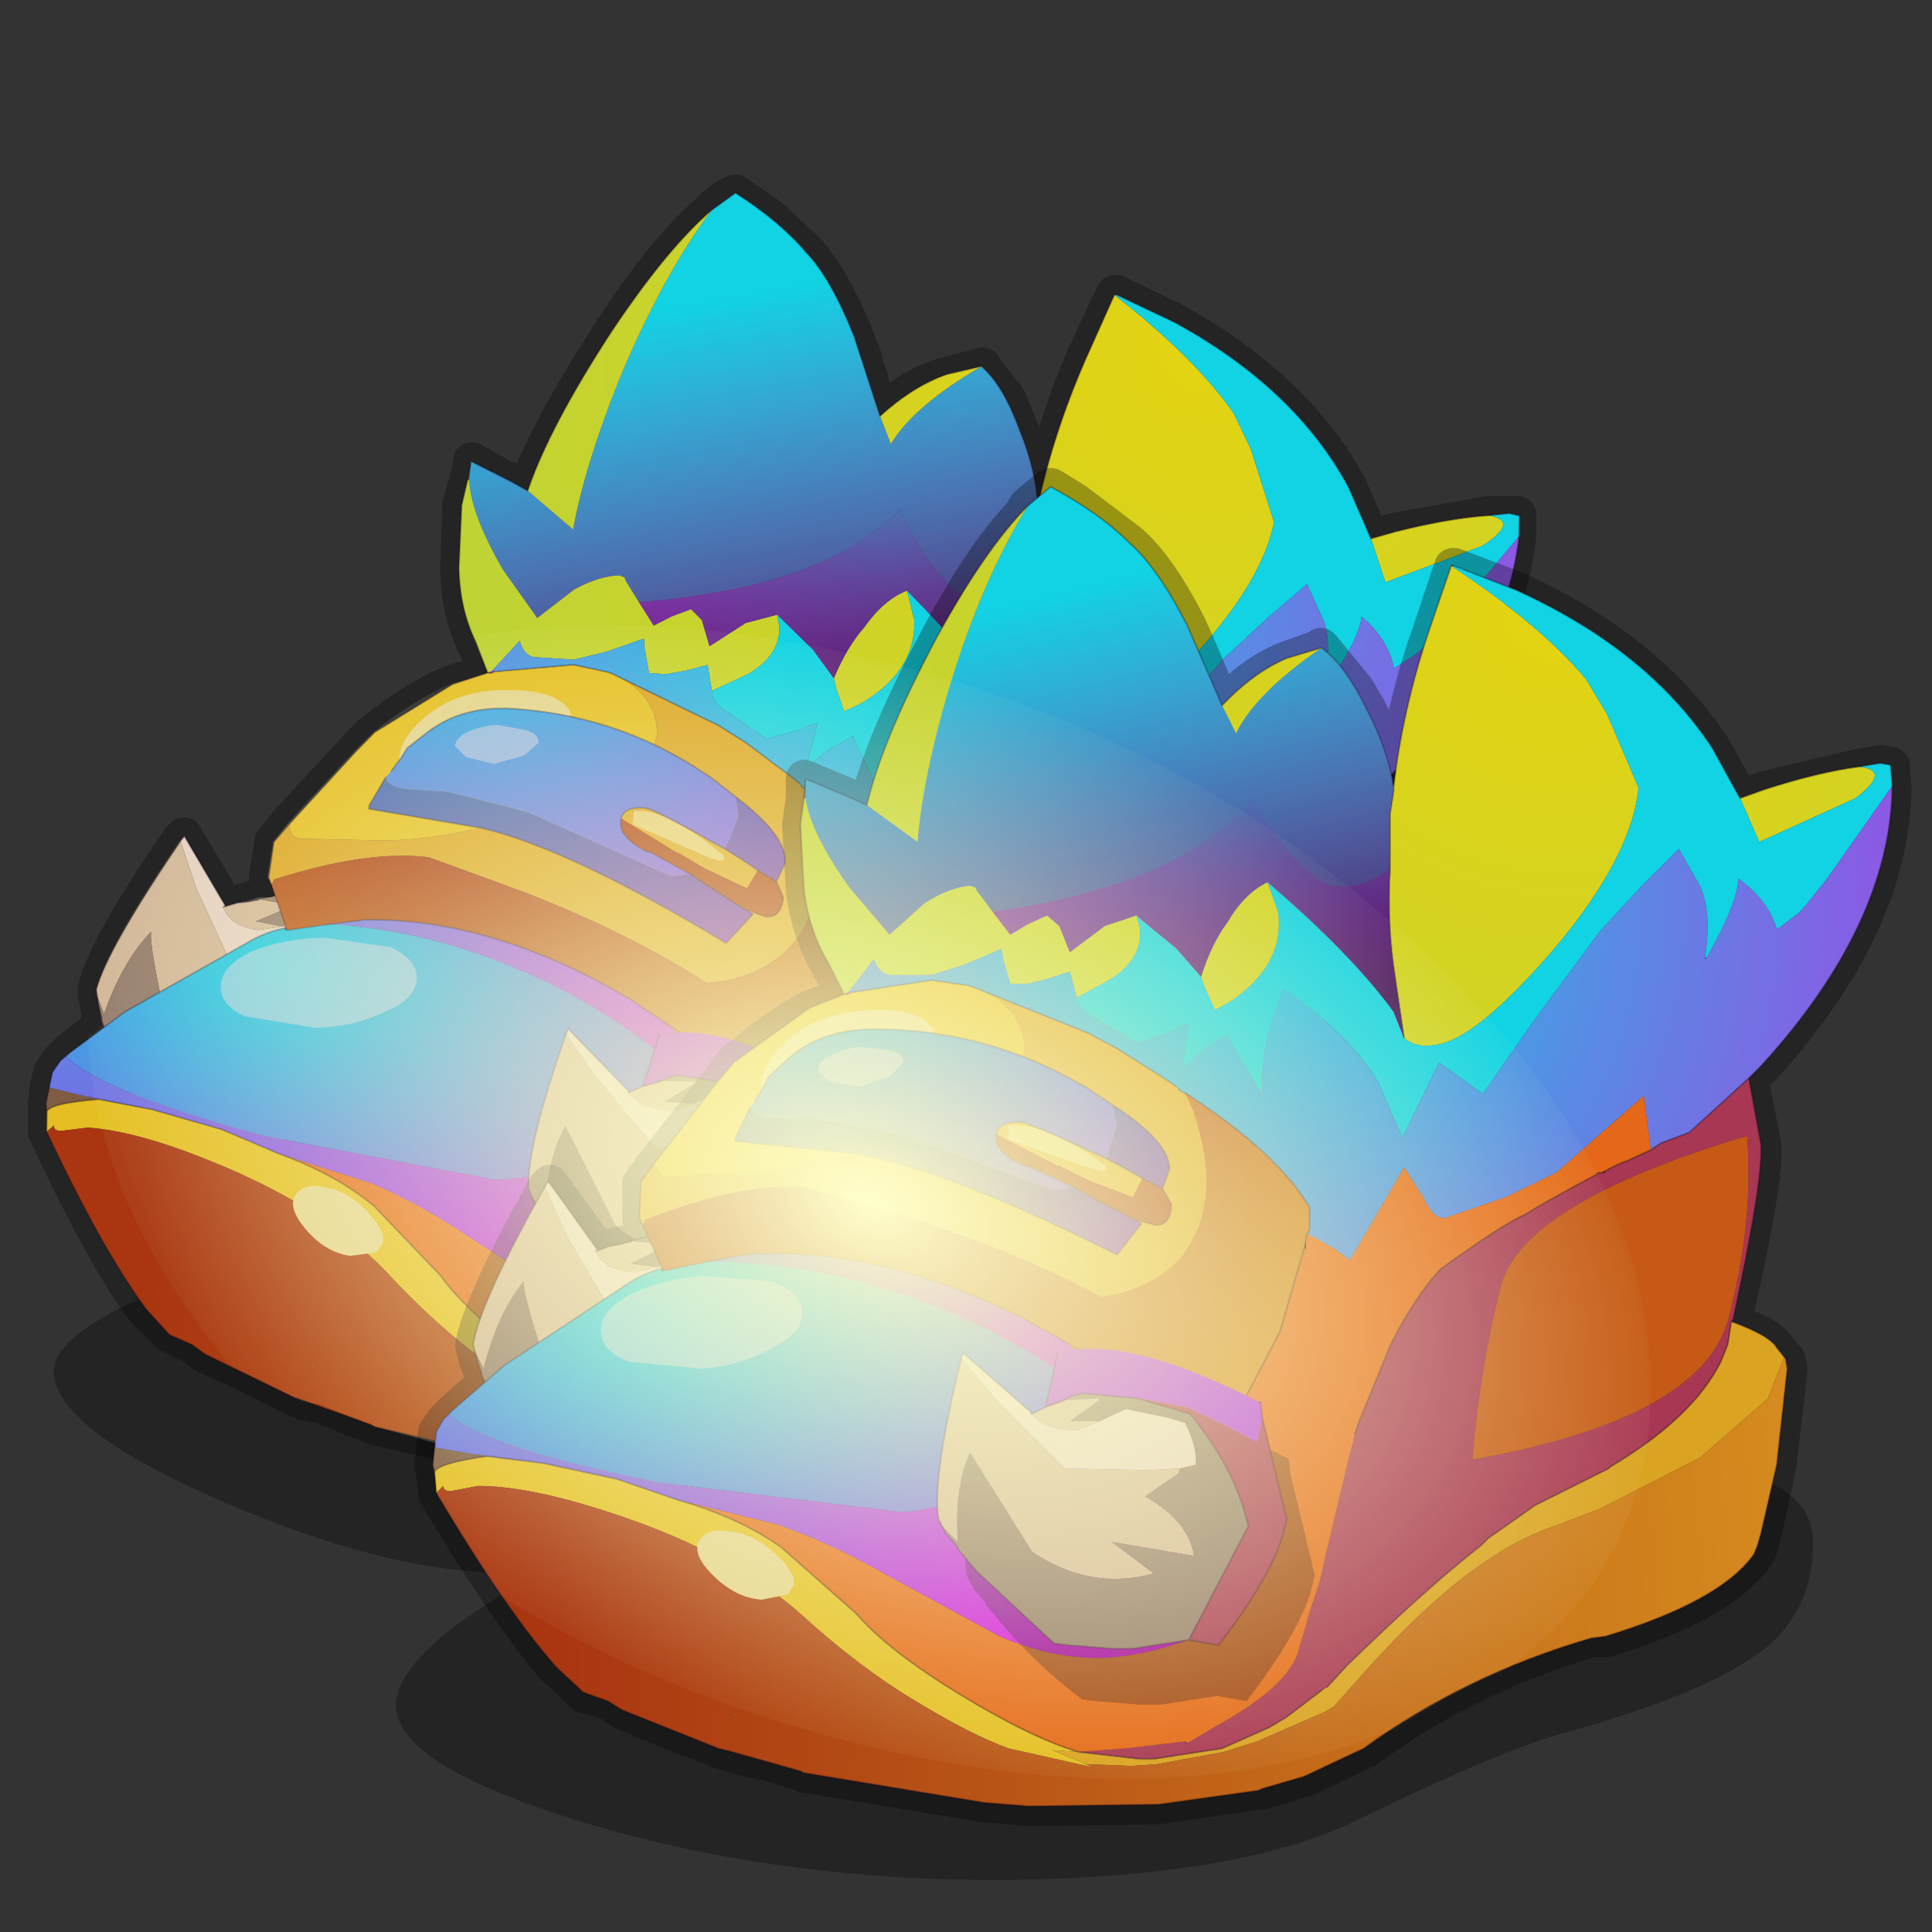 <?xml version="1.0" encoding="UTF-8" standalone="no"?>
<svg xmlns:xlink="http://www.w3.org/1999/xlink" height="520.0px" width="520.0px" xmlns="http://www.w3.org/2000/svg">
  <rect width="100%" height="100%" fill="#333333" stroke="none"/>
  <g transform="matrix(10.0, 0.0, 0.0, 10.0, 0.0, 0.0)">
    <use height="52.05" transform="matrix(1.0, 0.0, 0.0, 1.0, 0.0, 0.0)" width="52.0" xlink:href="#sprite0"/>
  </g>
  <defs>
    <g id="sprite0" transform="matrix(1.0, 0.0, 0.0, 1.0, 0.0, 0.0)">
      <use height="52.0" transform="matrix(1.0, 0.0, 0.0, 1.0, 0.0, 0.0)" width="52.0" xlink:href="#sprite1"/>
      <use height="45.9" transform="matrix(1.0, 0.0, 0.0, 1.0, 0.75, 4.7)" width="48.05" xlink:href="#shape1"/>
      <use height="37.75" transform="matrix(0.909, 0.059, -0.09, 0.915, 3.75, 4.15)" width="41.7" xlink:href="#sprite2"/>
      <use height="36.6" transform="matrix(1.0, 0.0, 0.0, 1.0, 11.15, 12.6)" width="40.3" xlink:href="#shape3"/>
      <use height="37.75" transform="matrix(0.942, 0.0, 0.0, 0.942, 11.65, 13.1)" width="41.7" xlink:href="#sprite2"/>
      <clipPath id="clipPath0" transform="matrix(1.0, 0.0, 0.0, 1.0, 0.0, 0.0)">
        <use height="43.5" transform="matrix(1.0, 0.0, 0.0, 1.0, 1.25, 5.2)" width="49.7" xlink:href="#shape4"/>
      </clipPath>
      <g clip-path="url(#clipPath0)">
        <use height="37.7" transform="matrix(1.116, 0.266, 0.0, 0.777, 2.35, 12.7)" width="37.7" xlink:href="#sprite3"/>
      </g>
    </g>
    <g id="sprite1" transform="matrix(1.0, 0.0, 0.0, 1.0, 0.0, 0.0)">
      <use height="52.0" transform="matrix(1.0, 0.0, 0.0, 1.0, 0.0, 0.0)" width="52.0" xlink:href="#shape0"/>
    </g>
    <g id="shape0" transform="matrix(1.0, 0.0, 0.0, 1.0, 0.0, 0.0)">
      <path d="M0.0 0.0 L52.0 0.0 52.0 52.0 0.0 52.0 0.0 0.0" fill="#ffba2e" fill-opacity="0.0" fill-rule="evenodd" stroke="none"/>
    </g>
    <g id="shape1" transform="matrix(1.0, 0.0, 0.0, 1.0, -0.75, -4.7)">
      <path d="M13.75 12.95 L13.5 12.85 12.7 12.4 12.6 12.9 12.4 13.6 12.35 15.25 Q12.35 16.35 12.75 17.25 L13.15 18.1 12.15 18.4 Q11.2 18.8 10.05 19.7 L9.55 20.2 7.75 22.15 7.35 22.65 7.2 23.6 7.3 23.8 7.4 24.1 7.3 24.15 7.0 24.15 6.95 24.15 6.65 24.25 6.4 24.3 6.0 24.4 6.05 24.35 4.95 22.5 4.85 22.6 Q2.85 25.5 2.6 26.6 L2.6 26.8 2.65 27.0 2.7 27.4 2.7 27.45 2.75 27.6 1.85 28.3 1.75 28.4 1.6 28.55 1.4 28.85 1.3 29.25 1.25 29.75 1.25 29.9 1.25 30.45 Q2.7 33.6 3.85 35.2 L3.95 35.3 4.55 35.9 5.15 36.2 5.5 36.45 6.6 36.95 7.7 37.5 7.9 37.6 8.25 37.75 8.6 37.8 9.35 38.1 10.0 38.35 10.1 38.4 14.65 39.45 15.8 39.65 15.9 39.65 16.0 39.65 19.2 39.8 21.85 39.65 21.95 39.6 23.1 39.3 24.7 38.7 Q27.5 36.95 30.9 36.2 L31.25 36.15 Q34.35 35.45 35.3 34.25 L35.4 34.05 35.55 33.75 36.15 32.0 36.7 29.45 36.65 29.2 36.6 29.15 36.45 28.9 Q36.3 28.6 35.35 28.15 L36.55 23.8 36.55 23.6 36.4 21.8 36.6 21.65 36.75 21.55 Q40.45 18.05 40.85 14.4 L40.85 13.85 40.65 13.85 40.05 13.85 37.55 14.3 36.9 14.5 36.3 13.1 Q34.85 10.45 31.6 8.65 L30.05 7.9 30.0 7.9 29.2 9.6 Q28.4 11.5 27.95 13.45 L27.5 11.65 27.1 10.7 26.45 9.9 26.45 9.85 25.5 10.1 Q24.55 10.35 23.7 11.15 L23.45 10.4 23.4 10.15 23.3 9.9 23.25 9.65 23.0 9.0 Q22.35 7.45 21.7 6.75 L20.9 6.0 20.6 5.75 19.8 5.2 Q19.4 5.35 19.15 5.65 17.95 6.65 16.45 8.95 14.8 11.5 14.15 13.2 L13.85 13.0 13.75 12.95 Z" fill="none" stroke="#000000" stroke-linecap="round" stroke-linejoin="round" stroke-opacity="0.302" stroke-width="1.0"/>
      <path d="M47.5 39.85 Q48.8 40.4 48.8 41.5 48.8 43.2 47.65 44.25 46.2 45.5 42.25 46.6 40.5 47.05 36.5 49.0 33.45 50.5 27.2 50.6 20.9 50.65 15.55 49.0 10.2 47.35 10.7 45.6 11.05 44.35 13.8 42.75 L14.0 42.5 14.5 42.25 Q11.45 42.65 6.55 40.65 1.6 38.6 1.45 37.0 1.3 35.4 8.0 33.5 14.7 31.55 18.4 33.35 20.1 33.75 21.8 34.65 23.85 35.8 23.8 36.8 L23.75 38.15 Q23.9 38.6 25.15 38.8 26.75 39.0 40.7 39.0 45.6 39.0 47.5 39.85" fill="#000000" fill-opacity="0.302" fill-rule="evenodd" stroke="none"/>
    </g>
    <g id="sprite2" transform="matrix(1.0, 0.0, 0.0, 1.0, 0.0, 0.0)">
      <use height="37.75" transform="matrix(1.0, 0.0, 0.0, 1.0, 0.0, 0.0)" width="41.7" xlink:href="#shape2"/>
    </g>
    <g id="shape2" transform="matrix(1.0, 0.0, 0.0, 1.0, 0.0, 0.0)">
      <path d="M5.7 21.55 L5.65 21.6 5.6 21.6 5.7 21.55" fill="#ab5615" fill-rule="evenodd" stroke="none"/>
      <path d="M4.65 21.85 Q4.9 22.4 5.75 22.45 L6.45 22.3 7.25 22.05 8.35 22.45 8.8 22.65 8.7 23.85 8.7 23.9 8.2 23.95 7.35 23.85 5.05 23.5 3.8 21.35 3.2 20.0 3.3 19.85 4.7 21.8 4.65 21.85" fill="#e3cfc3" fill-rule="evenodd" stroke="none"/>
      <path d="M5.6 21.6 L5.65 21.6 5.7 21.55 6.6 21.65 6.65 21.7 5.65 22.2 6.45 22.3 5.75 22.45 Q4.9 22.4 4.65 21.85 L5.05 21.7 5.35 21.65 5.6 21.6 M8.2 23.95 L8.1 24.05 7.75 24.25 7.0 24.6 Q8.0 25.45 7.85 26.5 7.75 26.85 5.7 25.8 L6.55 26.85 Q4.65 27.1 3.45 25.8 L3.45 25.75 Q2.55 23.05 2.6 22.7 1.85 23.6 1.45 25.2 L1.2 24.7 1.15 24.5 Q1.35 23.3 3.2 20.0 L3.8 21.35 5.05 23.5 7.35 23.85 8.2 23.95" fill="#d1b598" fill-rule="evenodd" stroke="none"/>
      <path d="M5.7 21.55 L5.6 21.6 5.35 21.65 5.65 21.55 6.05 21.45 6.2 21.4 Q6.65 21.25 7.7 21.75 L9.0 22.4 Q9.75 24.2 9.6 25.85 L6.9 28.85 5.3 28.9 4.75 28.85 3.6 28.55 3.2 28.45 Q2.35 27.4 1.75 26.15 L1.4 25.4 1.4 25.35 1.25 24.9 1.2 24.7 1.45 25.2 Q1.85 23.6 2.6 22.7 2.55 23.05 3.45 25.75 L3.45 25.8 Q4.65 27.1 6.55 26.85 L5.7 25.8 Q7.75 26.85 7.85 26.5 8.0 25.45 7.0 24.6 L7.75 24.25 8.1 24.05 8.2 23.95 8.7 23.9 8.7 23.85 8.8 22.65 8.35 22.45 7.25 22.05 6.45 22.3 5.65 22.2 6.65 21.7 6.6 21.65 5.7 21.55" fill="#92796a" fill-rule="evenodd" stroke="none"/>
      <path d="M5.35 21.65 L5.05 21.7 4.65 21.85 M1.2 24.7 L1.25 24.9 1.4 25.35 1.4 25.4 1.75 26.15 Q2.35 27.4 3.2 28.45 L3.6 28.55 4.75 28.85 5.3 28.9 6.9 28.85 9.6 25.85 Q9.75 24.2 9.0 22.4 L7.7 21.75 Q6.65 21.25 6.2 21.4 L6.05 21.45 5.65 21.55 5.35 21.65 M1.2 24.7 L1.15 24.5 Q1.35 23.3 3.2 20.0 L3.3 19.85 4.7 21.8 4.65 21.85" fill="none" stroke="#110011" stroke-linecap="round" stroke-linejoin="round" stroke-opacity="0.302" stroke-width="0.05"/>
      <path d="M10.65 8.35 L10.65 8.9 10.6 8.9 10.65 8.35 M6.5 22.35 L6.55 22.3 6.55 22.4 6.5 22.35" fill="#57514c" fill-rule="evenodd" stroke="none"/>
      <path d="M29.15 2.25 L29.15 2.3 29.1 2.25 29.15 2.25 M36.35 13.45 L36.4 13.45 36.35 13.5 36.35 13.45" fill="#494140" fill-rule="evenodd" stroke="none"/>
      <path d="M21.45 17.3 L21.55 17.35 21.5 17.35 21.45 17.3 M24.9 21.75 L24.95 21.5 24.95 21.8 24.9 21.75 M6.55 22.3 L6.6 22.4 6.55 22.4 6.55 22.3 M19.45 25.65 L20.65 26.9 21.65 28.4 21.9 28.7 Q20.6 27.2 19.0 26.05 L19.45 25.65 M21.5 35.85 L21.55 35.9 21.5 35.9 21.5 35.85 M11.75 14.5 L11.85 14.45 11.85 14.5 11.75 14.5" fill="#31262c" fill-rule="evenodd" stroke="none"/>
      <path d="M33.4 19.6 L33.5 19.55 33.5 19.6 33.4 19.6" fill="#1d0f1b" fill-rule="evenodd" stroke="none"/>
      <path d="M38.6 24.9 L38.6 24.85 38.65 24.9 38.6 24.9" fill="#9a583c" fill-rule="evenodd" stroke="none"/>
      <path d="M0.05 28.15 L0.0 27.95 0.05 27.45 1.2 27.65 1.3 27.65 1.55 27.7 Q0.15 27.9 0.05 28.15" fill="#7f5c43" fill-rule="evenodd" stroke="none"/>
      <path d="M21.25 17.15 L21.3 17.2 21.35 17.25 21.45 17.3 21.5 17.35 Q21.85 17.95 22.05 19.1 22.3 20.9 21.35 22.05 20.5 22.95 19.1 23.15 16.7 21.85 13.5 20.85 L10.55 20.0 Q8.7 19.9 6.05 20.95 L6.05 21.0 6.0 21.1 5.9 20.9 5.95 19.85 6.35 19.3 Q6.4 19.7 6.75 19.7 L9.1 19.6 Q11.35 19.45 14.15 18.25 17.05 17.0 16.9 15.85 16.7 14.75 15.45 14.3 L18.7 15.6 19.55 16.05 21.05 17.0 21.25 17.15 M37.1 23.85 Q38.2 24.25 38.4 24.6 L38.6 24.85 38.6 24.9 38.15 26.05 36.2 27.75 33.35 29.2 32.05 29.7 Q29.6 30.5 26.55 33.95 L25.75 34.85 25.5 35.0 23.55 35.85 22.6 36.15 20.7 36.5 19.95 36.55 19.9 36.55 18.65 36.5 17.7 36.1 18.45 36.15 20.2 36.35 20.55 36.35 20.6 36.35 22.55 36.05 23.9 35.45 24.4 35.15 25.45 34.35 25.55 34.3 26.1 33.7 Q28.35 31.5 29.95 30.25 L30.15 30.05 31.5 29.1 33.3 28.2 33.6 28.05 33.65 28.0 Q36.0 26.6 36.8 25.0 L37.0 24.5 37.1 23.85 M8.65 35.05 L8.65 35.1 8.6 35.1 8.65 35.05" fill="#daa321" fill-rule="evenodd" stroke="none"/>
      <path d="M7.0 28.95 Q8.75 29.45 9.95 30.3 L12.1 32.2 Q13.0 33.25 15.05 34.5 17.1 35.75 18.45 36.15 L17.7 36.1 18.65 36.5 18.9 36.6 16.45 36.05 Q15.35 35.65 13.8 34.7 12.2 33.75 10.5 32.2 8.75 30.65 5.9 29.6 3.0 28.55 1.3 28.55 L0.5 28.7 Q0.3 28.7 0.3 28.55 L0.1 28.75 0.05 28.15 Q0.15 27.9 1.55 27.7 L3.15 27.9 5.25 28.35 7.0 28.95 M6.35 19.3 L8.1 17.05 8.6 16.45 10.75 14.9 11.75 14.5 11.85 14.5 11.95 14.45 14.25 14.1 15.3 14.25 15.45 14.3 Q16.7 14.75 16.9 15.85 17.05 17.0 14.15 18.25 11.35 19.45 9.1 19.6 L6.75 19.7 Q6.4 19.7 6.35 19.3" fill="#e4be22" fill-rule="evenodd" stroke="none"/>
      <path d="M11.85 14.45 L11.9 14.4 11.95 14.45 11.85 14.5 11.85 14.45" fill="#ae35e4" fill-rule="evenodd" stroke="none"/>
      <path d="M34.8 18.95 L34.95 18.85 35.1 18.75 35.9 18.45 37.6 16.9 37.95 18.8 37.95 19.0 Q37.95 20.1 37.15 23.8 L37.1 23.85 37.0 24.5 36.8 25.0 Q36.0 26.6 33.65 28.0 L33.6 28.05 33.3 28.2 31.5 29.1 30.15 30.05 29.95 30.25 Q28.35 31.5 26.1 33.7 L25.55 34.3 25.45 34.35 24.4 35.15 23.9 35.45 22.55 36.05 20.6 36.35 20.55 36.35 20.2 36.35 18.45 36.15 19.8 36.05 21.5 35.85 21.5 35.9 21.55 35.9 21.65 35.85 22.4 35.4 Q24.5 34.25 24.75 33.2 L25.1 32.0 25.35 31.25 25.55 30.35 26.1 28.05 26.35 27.05 26.45 26.75 27.35 24.55 Q28.05 23.15 28.8 22.35 30.6 21.05 31.2 20.8 31.75 20.45 33.25 19.65 L33.3 19.6 33.4 19.6 33.5 19.6 33.5 19.55 Q33.85 19.35 34.15 19.25 L34.8 18.95 M30.5 22.9 Q29.9 25.3 29.7 27.8 36.15 26.65 37.0 23.85 37.75 21.05 37.55 18.55 31.05 20.5 30.5 22.9" fill="#a83753" fill-rule="evenodd" stroke="none"/>
      <path d="M27.45 8.6 L27.45 8.7 27.35 9.35 27.35 10.9 Q26.45 11.65 25.5 11.35 24.55 10.85 23.4 8.95 21.45 11.35 16.0 12.15 L15.55 11.55 15.5 11.45 15.35 11.4 Q14.75 11.45 14.05 11.9 L13.05 12.8 11.9 11.45 Q10.8 9.9 10.65 8.9 L10.65 8.35 11.85 8.85 12.4 9.1 13.85 10.15 Q14.0 8.3 14.75 5.75 15.7 2.65 17.0 0.55 L17.65 0.0 Q19.05 0.75 19.9 1.6 20.7 2.3 21.55 3.95 L22.55 6.25 22.95 7.05 Q23.5 5.9 25.4 4.6 L25.45 4.65 Q26.1 5.15 26.7 6.4 27.3 7.55 27.45 8.6" fill="url(#gradient0)" fill-rule="evenodd" stroke="none"/>
      <path d="M40.75 8.0 Q41.7 8.1 40.65 8.9 L37.9 10.15 37.35 8.9 38.05 8.65 Q39.6 8.15 40.75 8.0 M29.15 2.3 Q31.65 3.95 32.95 5.5 L33.55 6.5 34.45 8.6 Q34.25 10.6 32.0 13.25 29.8 15.8 28.65 15.95 28.1 16.05 27.75 15.75 L27.5 14.05 Q27.25 12.5 27.35 10.9 L27.35 9.35 27.45 8.7 27.45 8.6 Q27.7 6.4 28.45 4.15 L29.1 2.25 29.15 2.3 M23.85 11.3 L24.15 12.15 Q24.35 13.65 22.8 14.7 L22.35 14.95 22.05 14.3 21.95 14.0 Q22.25 13.05 22.7 12.45 23.2 11.6 23.85 11.3 M20.1 12.25 L20.2 12.6 Q20.3 13.45 19.4 14.05 L18.4 14.6 18.2 13.85 17.75 14.0 17.6 14.05 17.0 14.2 16.5 14.2 16.3 13.5 16.25 13.2 15.2 13.65 14.25 13.95 13.85 13.95 13.05 13.95 Q12.75 13.9 12.6 13.5 L11.9 14.4 11.85 14.45 11.75 14.5 11.3 13.6 Q10.75 12.7 10.6 11.5 L10.5 9.65 10.6 8.9 10.65 8.9 Q10.8 9.9 11.9 11.45 L13.05 12.8 14.05 11.9 Q14.75 11.45 15.35 11.4 L15.5 11.45 15.55 11.55 16.0 12.15 16.5 12.8 17.0 12.5 17.55 12.25 17.9 12.55 18.2 13.3 19.2 12.55 20.1 12.25 M25.4 4.6 Q23.5 5.9 22.95 7.05 L22.55 6.25 Q23.45 5.3 24.4 4.9 L25.4 4.6 M17.0 0.55 Q15.7 2.65 14.75 5.75 14.0 8.3 13.85 10.15 L12.4 9.1 Q12.85 7.2 14.4 4.3 15.8 1.75 17.0 0.55" fill="url(#gradient1)" fill-rule="evenodd" stroke="none"/>
      <path d="M37.35 8.9 L37.9 10.15 40.65 8.9 Q41.7 8.1 40.75 8.0 L41.35 7.9 41.65 7.95 41.7 8.55 39.8 11.25 39.15 12.05 39.0 12.2 38.4 12.65 Q38.15 11.8 37.3 11.2 37.3 11.85 36.4 13.45 L36.35 13.45 Q36.55 12.15 36.2 11.4 L35.6 10.35 34.55 11.4 33.35 12.7 31.5 15.2 30.0 17.35 28.75 16.45 27.7 18.6 27.0 17.0 Q26.2 15.65 24.3 14.35 L24.0 15.2 Q23.65 16.2 23.7 17.4 L22.7 15.7 22.7 15.65 22.0 16.1 21.4 16.65 21.6 15.35 Q21.35 15.4 21.15 15.55 L20.15 15.9 18.85 15.15 Q18.45 14.95 18.4 14.6 L19.4 14.05 Q20.3 13.45 20.2 12.6 L20.1 12.25 21.25 13.2 21.95 14.0 22.05 14.3 22.35 14.95 22.8 14.7 Q24.35 13.65 24.15 12.15 L23.85 11.3 Q26.25 13.35 27.45 15.0 L27.75 15.75 Q28.1 16.05 28.65 15.95 29.8 15.8 32.0 13.25 34.25 10.6 34.45 8.6 L33.55 6.5 32.95 5.5 Q31.65 3.95 29.15 2.3 L29.15 2.25 30.95 2.95 Q34.7 4.65 36.55 7.45 L37.35 8.9" fill="url(#gradient2)" fill-rule="evenodd" stroke="none"/>
      <path d="M18.4 14.6 Q18.45 14.95 18.85 15.15 L20.15 15.9 21.15 15.55 Q21.35 15.4 21.6 15.35 L21.4 16.65 22.0 16.1 22.7 15.65 22.7 15.7 23.7 17.4 Q23.65 16.2 24.0 15.2 L24.3 14.35 Q26.2 15.65 27.0 17.0 L27.7 18.6 28.75 16.45 30.0 17.35 31.5 15.2 33.35 12.7 34.55 11.4 35.6 10.35 36.2 11.4 Q36.55 12.15 36.35 13.45 L36.35 13.5 36.4 13.45 Q37.3 11.85 37.3 11.2 38.15 11.8 38.4 12.65 L39.0 12.2 39.15 12.05 39.8 11.25 41.7 8.55 Q41.65 12.5 37.95 16.55 L37.8 16.7 37.6 16.9 35.9 18.45 35.1 18.75 34.95 18.85 34.8 18.95 34.6 17.4 32.1 19.6 30.65 20.3 28.9 20.9 Q28.55 20.9 28.3 20.3 L27.75 19.45 26.2 22.1 25.8 21.8 25.0 21.35 25.05 21.2 25.05 20.6 Q24.2 19.1 21.55 17.35 L21.45 17.3 21.35 17.25 21.3 17.2 21.25 17.15 21.05 17.0 19.55 16.05 18.7 15.6 15.45 14.3 15.3 14.25 14.25 14.1 11.95 14.45 11.9 14.4 12.6 13.5 Q12.75 13.9 13.05 13.95 L13.85 13.95 14.25 13.95 15.2 13.65 16.25 13.2 16.3 13.5 16.5 14.2 17.0 14.2 17.6 14.05 17.75 14.0 18.2 13.85 18.4 14.6" fill="url(#gradient3)" fill-rule="evenodd" stroke="none"/>
      <path d="M27.75 15.75 L27.45 15.0 Q26.25 13.35 23.85 11.3 23.2 11.6 22.7 12.45 22.25 13.05 21.95 14.0 L21.25 13.2 20.1 12.25 19.2 12.55 18.2 13.3 17.9 12.55 17.55 12.25 17.0 12.5 16.5 12.8 16.0 12.15 Q21.45 11.35 23.4 8.95 24.55 10.85 25.5 11.35 26.45 11.65 27.35 10.9 27.25 12.5 27.5 14.05 L27.75 15.75" fill="url(#gradient4)" fill-rule="evenodd" stroke="none"/>
      <path d="M25.0 21.35 L25.8 21.8 26.2 22.1 27.75 19.45 28.3 20.3 Q28.55 20.9 28.9 20.9 L30.65 20.3 32.1 19.6 34.6 17.4 34.8 18.95 34.15 19.25 Q33.85 19.35 33.5 19.55 L33.4 19.6 33.3 19.6 33.25 19.65 Q31.75 20.45 31.2 20.8 30.6 21.05 28.8 22.35 28.05 23.15 27.35 24.55 L26.45 26.75 26.35 27.05 26.1 28.05 25.55 30.35 25.35 31.25 25.1 32.0 24.75 33.2 Q24.5 34.25 22.4 35.4 L21.65 35.85 21.55 35.9 21.5 35.85 19.8 36.05 18.45 36.15 Q17.1 35.75 15.05 34.5 13.0 33.25 12.1 32.2 L9.95 30.3 Q8.75 29.45 7.0 28.95 L9.85 29.65 Q11.4 30.2 12.8 31.0 L16.2 32.85 Q17.85 33.55 19.35 33.45 21.05 33.3 22.55 32.5 L22.75 32.1 Q23.15 31.2 23.05 30.45 L22.9 29.6 22.6 28.9 21.9 28.7 21.65 28.4 20.65 26.9 19.45 25.65 18.1 24.45 19.6 25.35 20.8 26.25 21.8 27.05 22.55 27.3 24.2 24.15 24.9 21.75 24.95 21.8 24.95 21.5 24.95 21.4 25.0 21.35" fill="url(#gradient5)" fill-rule="evenodd" stroke="none"/>
      <path d="M30.5 22.9 Q31.05 20.5 37.55 18.55 37.75 21.05 37.0 23.85 36.15 26.65 29.7 27.8 29.9 25.3 30.5 22.9" fill="url(#gradient6)" fill-rule="evenodd" stroke="none"/>
      <path d="M18.65 36.5 L19.9 36.55 19.95 36.55 20.7 36.5 22.6 36.15 23.55 35.85 25.5 35.0 25.75 34.85 26.55 33.95 Q29.6 30.5 32.05 29.7 L33.35 29.2 36.2 27.75 38.15 26.05 38.6 24.9 38.65 24.9 38.7 25.2 38.4 27.95 37.95 29.9 37.85 30.25 37.75 30.5 Q36.8 31.85 33.5 32.85 L33.1 32.9 Q29.5 33.95 26.6 36.05 L24.9 36.85 23.7 37.2 23.6 37.25 20.75 37.65 17.2 37.7 17.1 37.7 17.0 37.7 15.75 37.6 10.6 36.75 10.5 36.7 9.8 36.5 8.9 36.25 8.55 36.15 8.15 36.05 7.9 35.95 6.65 35.45 5.4 34.95 5.0 34.7 4.3 34.45 3.6 33.8 3.5 33.7 Q2.05 32.05 0.1 28.75 L0.3 28.55 Q0.3 28.7 0.5 28.7 L1.3 28.55 Q3.0 28.55 5.9 29.6 8.75 30.65 10.5 32.2 12.2 33.75 13.8 34.7 15.35 35.65 16.45 36.05 L18.9 36.6 18.65 36.5 M8.65 35.05 L8.6 35.1 8.65 35.1 8.65 35.05" fill="url(#gradient7)" fill-rule="evenodd" stroke="none"/>
      <path d="M21.55 17.35 Q24.2 19.1 25.05 20.6 L25.05 21.2 25.0 21.35 24.95 21.4 24.95 21.5 24.9 21.75 24.2 24.15 22.55 27.3 21.8 27.05 20.8 26.25 19.6 25.35 18.1 24.45 16.85 23.75 Q12.6 21.65 8.85 21.95 L7.8 22.15 6.6 22.4 6.55 22.3 6.5 22.2 6.0 21.1 6.05 21.0 6.05 20.95 Q8.7 19.9 10.55 20.0 L13.5 20.85 Q16.7 21.85 19.1 23.15 20.5 22.95 21.35 22.05 22.3 20.9 22.05 19.1 21.85 17.95 21.5 17.35 L21.55 17.35" fill="url(#gradient8)" fill-rule="evenodd" stroke="none"/>
      <path d="M6.6 22.4 L7.8 22.15 Q11.15 22.1 14.7 23.55 17.05 24.55 19.0 26.05 16.15 29.15 13.4 29.3 L6.45 28.45 Q1.5 27.45 0.45 26.5 L0.55 26.4 2.05 25.1 5.45 22.85 Q5.95 22.5 6.5 22.35 L6.55 22.4 6.6 22.4" fill="url(#gradient9)" fill-rule="evenodd" stroke="none"/>
      <path d="M7.8 22.15 L8.85 21.95 Q12.6 21.65 16.85 23.75 L18.1 24.45 19.45 25.65 19.0 26.05 Q20.6 27.2 21.9 28.7 L22.6 28.9 22.9 29.6 23.05 30.45 Q23.15 31.2 22.75 32.1 L22.55 32.5 Q21.05 33.3 19.35 33.45 17.85 33.55 16.2 32.85 L12.8 31.0 Q11.4 30.2 9.85 29.65 L7.0 28.95 5.25 28.35 3.15 27.9 1.55 27.7 1.3 27.65 1.2 27.65 0.05 27.45 0.1 27.0 0.3 26.65 0.45 26.5 Q1.5 27.45 6.45 28.45 L13.4 29.3 Q16.15 29.15 19.0 26.05 17.05 24.55 14.7 23.55 11.15 22.1 7.8 22.15" fill="url(#gradient10)" fill-rule="evenodd" stroke="none"/>
      <path d="M37.35 8.9 L36.55 7.45 Q34.7 4.65 30.95 2.95 L29.15 2.25 29.1 2.25 28.45 4.15 Q27.7 6.4 27.45 8.6 L27.45 8.7 27.35 9.35 27.35 10.9 Q27.25 12.5 27.5 14.05 L27.75 15.75 M41.7 8.55 L41.65 7.95 41.35 7.9 40.75 8.0 Q39.6 8.15 38.05 8.65 L37.35 8.9 M27.45 8.6 Q27.3 7.55 26.7 6.4 26.1 5.15 25.45 4.65 L25.4 4.6 24.4 4.9 Q23.45 5.3 22.55 6.25 L21.55 3.95 Q20.7 2.3 19.9 1.6 19.05 0.75 17.65 0.0 L17.0 0.55 Q15.8 1.75 14.4 4.3 12.85 7.2 12.4 9.1 L11.85 8.85 10.65 8.35 10.6 8.9 10.5 9.65 10.6 11.5 Q10.75 12.7 11.3 13.6 L11.75 14.5 10.75 14.9 8.6 16.45 8.1 17.05 6.35 19.3 5.95 19.85 5.9 20.9 6.0 21.1 6.5 22.2 6.55 22.3 6.55 22.4 6.6 22.4 7.8 22.15 8.85 21.95 Q12.6 21.65 16.85 23.75 L18.1 24.45 19.6 25.35 20.8 26.25 21.8 27.05 22.55 27.3 24.2 24.15 24.9 21.75 24.95 21.5 24.95 21.4 25.0 21.35 M21.3 17.2 L21.35 17.25 21.45 17.3 21.55 17.35 Q24.2 19.1 25.05 20.6 L25.05 21.2 25.0 21.35 M34.8 18.95 L34.95 18.85 35.1 18.75 35.9 18.45 37.6 16.9 37.8 16.7 37.95 16.55 Q41.65 12.5 41.7 8.55 M15.45 14.3 L18.7 15.6 19.55 16.05 21.05 17.0 21.25 17.15 M7.0 28.95 Q8.75 29.45 9.95 30.3 L12.1 32.2 Q13.0 33.25 15.05 34.5 17.1 35.75 18.45 36.15 M26.35 27.05 L26.45 26.75 27.35 24.55 Q28.05 23.15 28.8 22.35 30.6 21.05 31.2 20.8 31.75 20.45 33.25 19.65 L33.3 19.6 33.4 19.6 33.5 19.55 Q33.85 19.35 34.15 19.25 L34.8 18.95 M38.6 24.85 L38.4 24.6 Q38.2 24.25 37.1 23.85 L37.0 24.5 36.8 25.0 Q36.0 26.6 33.65 28.0 L33.6 28.05 33.3 28.2 31.5 29.1 30.15 30.05 29.95 30.25 Q28.35 31.5 26.1 33.7 L25.55 34.3 M25.45 34.35 L24.4 35.15 23.9 35.45 22.55 36.05 20.6 36.35 20.55 36.35 20.2 36.35 18.45 36.15 M38.6 24.85 L38.65 24.9 38.7 25.2 38.4 27.95 37.95 29.9 37.85 30.25 37.75 30.5 Q36.8 31.85 33.5 32.85 L33.1 32.9 Q29.5 33.95 26.6 36.05 L24.9 36.85 23.7 37.2 23.6 37.25 20.75 37.65 17.2 37.7 17.1 37.7 17.0 37.7 15.75 37.6 10.6 36.75 10.5 36.7 9.8 36.5 8.9 36.25 8.55 36.15 8.15 36.05 7.9 35.95 6.65 35.45 5.4 34.95 5.0 34.7 4.3 34.45 3.6 33.8 3.5 33.7 Q2.05 32.05 0.1 28.75 L0.05 28.15 0.0 27.95 0.05 27.45 0.1 27.0 0.3 26.65 0.45 26.5 0.55 26.4 2.05 25.1 5.45 22.85 Q5.95 22.5 6.5 22.35 L6.55 22.3 M37.1 23.85 L37.15 23.8 Q37.95 20.1 37.95 19.0 L37.95 18.8 37.6 16.9 M15.45 14.3 L15.3 14.25 14.25 14.1 11.95 14.45 11.85 14.5 11.75 14.5 M7.0 28.95 L5.25 28.35 3.15 27.9 1.55 27.7 Q0.15 27.9 0.05 28.15" fill="none" stroke="#110011" stroke-linecap="round" stroke-linejoin="round" stroke-opacity="0.302" stroke-width="0.05"/>
      <path d="M24.5 28.2 L25.2 31.1 25.15 31.3 Q24.9 32.55 23.25 34.7 L22.4 34.55 20.8 34.8 20.2 34.8 18.95 34.7 18.55 34.65 Q17.35 33.75 16.35 32.6 L15.8 31.95 15.8 31.9 15.45 31.5 15.35 31.3 15.25 31.1 Q15.05 29.95 15.9 26.5 L15.95 26.35 17.9 28.05 17.9 28.1 18.3 27.9 18.4 27.5 18.65 26.35 Q20.6 25.8 24.4 27.75 L24.45 27.75 24.5 28.2" fill="#110011" fill-opacity="0.302" fill-rule="evenodd" stroke="none"/>
      <path d="M18.0 26.15 L18.05 26.1 18.05 26.15 18.0 26.15" fill="#ab5615" fill-rule="evenodd" stroke="none"/>
      <path d="M15.1 24.9 L15.15 24.75 17.1 26.45 17.1 26.5 Q17.55 27.0 18.45 26.95 L19.05 26.7 19.8 26.35 21.0 26.6 21.5 26.75 Q21.85 27.5 21.8 27.9 L21.8 27.95 21.35 28.05 20.45 28.1 18.05 28.05 16.15 26.15 15.1 24.9" fill="#e3cfc3" fill-rule="evenodd" stroke="none"/>
      <path d="M14.55 29.7 L14.45 29.5 Q14.25 28.35 15.1 24.9 L16.15 26.15 18.05 28.05 20.45 28.1 21.35 28.05 21.3 28.2 21.0 28.4 20.35 28.85 Q21.6 29.55 21.75 30.55 L19.4 30.15 20.6 31.05 Q18.8 31.55 17.15 30.45 L17.1 30.4 15.35 27.6 Q14.9 28.55 15.0 30.15 L14.55 29.7 M17.1 26.5 L17.5 26.3 18.0 26.15 18.05 26.15 18.05 26.1 19.0 26.05 19.05 26.1 18.2 26.7 19.05 26.7 18.45 26.95 Q17.55 27.0 17.1 26.5" fill="#d1b598" fill-rule="evenodd" stroke="none"/>
      <path d="M21.6 32.95 L20.0 33.2 19.4 33.2 18.15 33.1 17.75 33.05 15.55 31.0 15.0 30.35 15.0 30.3 14.65 29.9 14.55 29.7 15.0 30.15 Q14.9 28.55 15.35 27.6 L17.1 30.4 17.15 30.45 Q18.8 31.55 20.6 31.05 L19.4 30.15 21.75 30.55 Q21.6 29.55 20.35 28.85 L21.0 28.4 21.3 28.2 21.35 28.05 21.8 27.95 21.8 27.9 Q21.85 27.5 21.5 26.75 L21.0 26.6 19.8 26.35 19.05 26.7 18.2 26.7 19.05 26.1 19.0 26.05 18.05 26.1 18.0 26.15 17.5 26.3 18.0 26.1 18.35 25.95 18.55 25.9 20.15 26.05 21.65 26.5 Q22.95 28.1 23.3 29.7 L21.6 32.95" fill="#92796a" fill-rule="evenodd" stroke="none"/>
      <path d="M23.7 26.6 L24.4 29.5 24.35 29.7 Q24.1 30.95 22.45 33.1 L21.6 32.95 23.3 29.7 Q22.95 28.1 21.65 26.5 L20.15 26.05 21.55 26.3 22.8 26.9 23.55 27.3 23.7 26.6" fill="#a83753" fill-rule="evenodd" stroke="none"/>
      <path d="M17.5 26.3 L17.6 25.9 17.85 24.75 Q19.8 24.2 23.6 26.15 L23.65 26.15 23.7 26.6 23.55 27.3 22.8 26.9 21.55 26.3 20.15 26.05 18.55 25.9 18.35 25.95 18.0 26.1 17.5 26.3" fill="#b132e4" fill-rule="evenodd" stroke="none"/>
      <path d="M21.6 32.95 L20.0 33.2 19.4 33.2 18.15 33.1 17.75 33.05 15.55 31.0 15.0 30.35 15.0 30.3 14.65 29.9 14.55 29.7 14.45 29.5 Q14.25 28.35 15.1 24.9 L15.15 24.75 17.1 26.45 17.1 26.5 17.5 26.3 17.6 25.9 17.85 24.75 M23.6 26.15 L23.65 26.15 23.7 26.6 24.4 29.5 24.35 29.7 Q24.1 30.95 22.45 33.1 L21.6 32.95 23.3 29.7 Q22.95 28.1 21.65 26.5 L20.15 26.05 18.55 25.9 18.35 25.95 18.0 26.1 17.5 26.3" fill="none" stroke="#110011" stroke-linecap="round" stroke-linejoin="round" stroke-opacity="0.302" stroke-width="0.05"/>
      <path d="M14.4 16.05 Q14.4 16.65 13.65 17.35 12.65 18.25 11.05 18.25 9.4 18.25 9.4 17.1 9.4 16.5 10.1 15.85 11.05 14.95 12.75 14.95 13.95 14.95 14.3 15.5 L14.4 16.05" fill="#e4d38f" fill-rule="evenodd" stroke="none"/>
      <path d="M20.25 19.75 L20.35 19.8 20.85 20.05 21.1 20.5 Q21.1 21.1 20.65 21.1 L20.1 20.95 20.05 20.95 18.65 20.2 18.3 20.0 17.1 19.45 16.9 19.4 Q16.1 19.05 16.1 18.6 L16.1 18.5 17.85 19.4 17.9 19.4 18.7 19.8 20.0 20.3 20.25 19.8 20.25 19.75" fill="#ac3d11" fill-rule="evenodd" stroke="none"/>
      <path d="M16.75 18.25 Q17.4 18.25 18.65 19.0 L19.15 19.35 19.2 19.35 19.25 19.5 19.15 19.55 18.85 19.5 16.45 18.65 16.45 18.25 16.75 18.25" fill="#e4ca76" fill-rule="evenodd" stroke="none"/>
      <path d="M19.4 17.65 L19.55 18.2 19.25 19.2 18.7 18.95 18.6 18.9 Q17.0 18.15 16.75 18.15 16.15 18.15 16.1 18.5 L16.1 18.6 Q16.1 19.05 16.9 19.4 L17.1 19.45 18.3 20.0 17.75 20.1 13.35 18.5 10.95 18.05 9.65 18.05 Q9.15 18.0 9.05 17.75 L9.2 17.55 9.45 17.15 9.6 16.85 10.15 16.35 Q11.1 15.5 12.6 15.5 15.55 15.5 18.1 16.85 L18.65 17.15 19.4 17.65" fill="url(#gradient11)" fill-rule="evenodd" stroke="none"/>
      <path d="M20.85 20.05 L20.35 19.8 20.25 19.75 20.0 19.6 19.25 19.2 19.55 18.2 19.4 17.65 Q21.05 18.7 21.05 19.5 L20.85 20.05 M18.3 20.0 L18.65 20.2 20.05 20.95 20.1 20.95 20.25 21.05 19.55 21.95 Q14.7 19.5 12.05 19.05 L8.65 18.7 8.65 18.6 9.05 17.75 Q9.15 18.0 9.65 18.05 L10.95 18.05 13.35 18.5 17.75 20.1 18.3 20.0" fill="url(#gradient12)" fill-rule="evenodd" stroke="none"/>
      <path d="M20.25 19.75 L20.35 19.8 20.85 20.05 21.05 19.5 Q21.05 18.7 19.4 17.65 M19.25 19.2 L20.0 19.6 20.25 19.75 M16.1 18.5 L16.1 18.6 Q16.1 19.05 16.9 19.4 L17.1 19.45 18.3 20.0 18.65 20.2 20.05 20.95 20.1 20.95 20.65 21.1 Q21.1 21.1 21.1 20.5 L20.85 20.05 M20.1 20.95 L20.25 21.05 19.55 21.95 Q14.7 19.5 12.05 19.05 L8.65 18.7 8.65 18.6 9.05 17.75 M9.2 17.55 L9.45 17.15 9.6 16.85 10.15 16.35 Q11.1 15.5 12.6 15.5 15.55 15.5 18.1 16.85 L18.65 17.15 19.4 17.65 M19.25 19.2 L18.7 18.95 18.6 18.9 Q17.0 18.15 16.75 18.15 16.15 18.15 16.1 18.5" fill="none" stroke="#110011" stroke-linecap="round" stroke-linejoin="round" stroke-opacity="0.302" stroke-width="0.05"/>
      <path d="M27.45 8.6 L27.45 8.7 27.35 9.35 27.35 10.9 Q27.25 12.5 27.5 14.05 L27.75 15.75 27.45 15.0 Q26.25 13.35 23.85 11.3 23.2 11.6 22.7 12.45 22.25 13.05 21.95 14.0 L21.25 13.2 20.1 12.25 19.2 12.55 18.2 13.3 17.9 12.55 17.55 12.25 17.0 12.5 16.5 12.8 16.0 12.15 15.55 11.55 15.5 11.45 15.35 11.4 Q14.75 11.45 14.05 11.9 L13.05 12.8 11.9 11.45 Q10.8 9.9 10.65 8.9 L10.65 8.35 11.85 8.85 12.4 9.1 13.85 10.15 Q14.0 8.3 14.75 5.75 15.7 2.65 17.0 0.55 L17.65 0.0 Q19.05 0.75 19.9 1.6 20.7 2.3 21.55 3.95 L22.55 6.25 22.95 7.05 Q23.5 5.9 25.4 4.6 L25.45 4.65 Q26.1 5.15 26.7 6.4 27.3 7.55 27.45 8.6" fill="url(#gradient13)" fill-rule="evenodd" stroke="none"/>
      <path d="M10.15 31.65 L9.4 31.8 Q8.65 31.75 8.0 31.1 7.3 30.4 7.7 30.0 7.95 29.75 8.45 29.85 9.2 29.9 9.9 30.6 10.4 31.1 10.3 31.4 L10.15 31.65" fill="#e4d38f" fill-rule="evenodd" stroke="none"/>
      <path d="M10.55 23.6 Q10.55 24.2 9.7 24.6 8.85 25.1 7.7 25.2 L5.6 25.0 Q4.8 24.7 4.8 24.1 4.8 23.55 5.6 23.1 6.5 22.65 7.7 22.55 L9.7 22.7 Q10.55 23.05 10.55 23.6" fill="#e4d3e4" fill-opacity="0.502" fill-rule="evenodd" stroke="none"/>
      <path d="M13.45 16.45 L13.05 16.85 12.2 17.15 11.35 17.0 11.0 16.7 Q11.0 16.45 11.35 16.25 11.75 16.05 12.2 16.0 L13.05 16.1 Q13.45 16.2 13.45 16.45" fill="#e4d3e4" fill-opacity="0.502" fill-rule="evenodd" stroke="none"/>
    </g>
    <radialGradient cx="0" cy="0" fx="-1497.6" fy="0" gradientTransform="matrix(0.025, 0.0, 0.0, 0.025, 9.25, 1.15)" gradientUnits="userSpaceOnUse" id="gradient0" r="819.2" spreadMethod="pad">
      <stop offset="0.082" stop-color="#e4d311"/>
      <stop offset="1.0" stop-color="#11d3e4"/>
    </radialGradient>
    <radialGradient cx="0" cy="0" gradientTransform="matrix(0.033, 0.0, 0.0, 0.033, 32.1, 3.45)" gradientUnits="userSpaceOnUse" id="gradient1" r="819.2" spreadMethod="pad">
      <stop offset="0.0" stop-color="#e4d311"/>
      <stop offset="1.0" stop-color="#b8d33c"/>
    </radialGradient>
    <radialGradient cx="0" cy="0" fx="-1497.6" fy="0" gradientTransform="matrix(0.037, 0.0, 0.0, 0.037, 11.65, 3.75)" gradientUnits="userSpaceOnUse" id="gradient2" r="819.2" spreadMethod="pad">
      <stop offset="0.082" stop-color="#e4d311"/>
      <stop offset="1.0" stop-color="#11d3e4"/>
    </radialGradient>
    <radialGradient cx="0" cy="0" gradientTransform="matrix(0.041, 0.0, 0.0, 0.041, 22.25, 11.95)" gradientUnits="userSpaceOnUse" id="gradient3" r="819.2" spreadMethod="pad">
      <stop offset="0.0" stop-color="#11d3e4"/>
      <stop offset="1.0" stop-color="#e400e4"/>
    </radialGradient>
    <radialGradient cx="0" cy="0" gradientTransform="matrix(0.019, 0.0, 0.0, 0.011, 23.25, 8.85)" gradientUnits="userSpaceOnUse" id="gradient4" r="819.2" spreadMethod="pad">
      <stop offset="0.0" stop-color="#11d3e4"/>
      <stop offset="1.0" stop-color="#e400e4"/>
    </radialGradient>
    <radialGradient cx="0" cy="0" fx="-1622.4" fy="0" gradientTransform="matrix(0.028, 0.0, 0.0, 0.028, 20.95, 16.35)" gradientUnits="userSpaceOnUse" id="gradient5" r="819.2" spreadMethod="pad">
      <stop offset="0.0" stop-color="#e400e4"/>
      <stop offset="1.0" stop-color="#e46817"/>
    </radialGradient>
    <radialGradient cx="0" cy="0" fx="-1622.4" fy="0" gradientTransform="matrix(0.028, 0.0, 0.0, 0.028, 20.95, 16.35)" gradientUnits="userSpaceOnUse" id="gradient6" r="819.2" spreadMethod="pad">
      <stop offset="0.0" stop-color="#e400e4"/>
      <stop offset="1.0" stop-color="#c65915"/>
    </radialGradient>
    <radialGradient cx="0" cy="0" gradientTransform="matrix(0.065, 0.0, 0.0, 0.065, -13.35, 33.65)" gradientUnits="userSpaceOnUse" id="gradient7" r="819.2" spreadMethod="pad">
      <stop offset="0.318" stop-color="#a93611"/>
      <stop offset="1.0" stop-color="#d68d1f"/>
    </radialGradient>
    <radialGradient cx="0" cy="0" gradientTransform="matrix(0.021, 0.0, 0.0, 0.021, 11.5, 14.0)" gradientUnits="userSpaceOnUse" id="gradient8" r="819.2" spreadMethod="pad">
      <stop offset="0.318" stop-color="#a93611"/>
      <stop offset="1.0" stop-color="#d68d1f"/>
    </radialGradient>
    <radialGradient cx="0" cy="0" gradientTransform="matrix(0.031, 0.0, 0.0, 0.019, 6.45, 23.55)" gradientUnits="userSpaceOnUse" id="gradient9" r="819.2" spreadMethod="pad">
      <stop offset="0.0" stop-color="#11d3e4"/>
      <stop offset="1.0" stop-color="#e400e4"/>
    </radialGradient>
    <radialGradient cx="0" cy="0" gradientTransform="matrix(0.033, 0.0, 0.0, 0.033, -2.05, 15.85)" gradientUnits="userSpaceOnUse" id="gradient10" r="819.2" spreadMethod="pad">
      <stop offset="0.0" stop-color="#11d3e4"/>
      <stop offset="1.0" stop-color="#e400e4"/>
    </radialGradient>
    <radialGradient cx="0" cy="0" gradientTransform="matrix(0.031, 0.0, 0.0, 0.019, 10.35, 12.6)" gradientUnits="userSpaceOnUse" id="gradient11" r="819.2" spreadMethod="pad">
      <stop offset="0.0" stop-color="#11d3e4"/>
      <stop offset="1.0" stop-color="#e400e4"/>
    </radialGradient>
    <radialGradient cx="0" cy="0" gradientTransform="matrix(0.031, 0.0, 0.0, 0.019, 10.35, 12.6)" gradientUnits="userSpaceOnUse" id="gradient12" r="819.2" spreadMethod="pad">
      <stop offset="0.0" stop-color="#11a8b9"/>
      <stop offset="1.0" stop-color="#b300af"/>
    </radialGradient>
    <linearGradient gradientTransform="matrix(0.002, 0.008, -0.008, 0.002, 21.1, 9.15)" gradientUnits="userSpaceOnUse" id="gradient13" spreadMethod="pad" x1="-819.2" x2="819.2">
      <stop offset="0.0" stop-color="#bc20af" stop-opacity="0.0"/>
      <stop offset="1.0" stop-color="#46175a"/>
    </linearGradient>
    <g id="shape3" transform="matrix(1.0, 0.0, 0.0, 1.0, -11.15, -12.6)">
      <path d="M27.5 13.85 Q26.45 14.95 25.25 17.2 23.8 19.9 23.35 21.7 L23.3 21.65 22.9 21.5 22.85 21.45 22.6 21.35 21.65 20.95 21.65 21.45 21.65 21.5 21.55 22.2 21.65 23.95 Q21.8 25.1 22.3 25.95 L22.75 26.8 21.8 27.15 Q20.85 27.65 19.75 28.6 L19.3 29.2 17.65 31.3 17.25 31.85 17.25 32.8 17.3 33.0 17.4 33.35 17.35 33.35 17.0 33.45 16.75 33.5 16.7 33.5 16.45 33.55 16.1 33.7 16.05 33.7 16.1 33.65 14.8 31.85 14.7 31.95 Q12.95 35.1 12.75 36.2 L12.8 36.4 12.85 36.6 13.0 37.0 13.0 37.05 13.1 37.2 12.2 38.0 12.1 38.1 11.95 38.25 11.75 38.55 11.7 39.0 11.65 39.45 11.7 39.65 11.75 40.2 Q13.6 43.3 14.95 44.9 L15.05 44.95 15.7 45.6 16.4 45.8 16.75 46.05 17.95 46.55 19.1 47.0 19.35 47.1 19.7 47.2 20.05 47.3 20.9 47.5 21.55 47.7 21.65 47.75 26.5 48.55 27.7 48.65 27.8 48.65 27.9 48.65 31.2 48.6 33.9 48.2 34.0 48.2 35.15 47.85 36.75 47.1 Q39.45 45.1 42.85 44.1 L43.25 44.1 Q46.35 43.15 47.25 41.85 L47.35 41.65 47.45 41.3 47.85 39.45 48.15 36.85 48.1 36.6 48.05 36.55 47.85 36.3 Q47.65 35.95 46.65 35.6 L46.65 35.55 Q47.45 32.05 47.45 31.05 L47.45 30.85 47.1 29.05 47.3 28.85 47.45 28.7 Q50.9 24.9 50.95 21.2 L50.9 20.6 50.65 20.55 50.05 20.65 47.5 21.25 46.85 21.5 46.1 20.15 Q44.35 17.5 40.85 15.9 L39.15 15.25 39.1 15.25 38.5 17.05 Q37.75 19.15 37.55 21.25 37.4 20.25 36.85 19.15 L36.5 18.55 35.6 17.45 35.55 17.4 35.5 17.45 34.65 17.75 Q33.75 18.1 32.9 19.0 L32.2 17.35 31.95 16.8 Q31.15 15.25 30.4 14.6 L28.95 13.5 28.3 13.1 28.3 13.15 28.25 13.1 27.65 13.6 27.5 13.85 Z" fill="none" stroke="#000000" stroke-linecap="round" stroke-linejoin="round" stroke-opacity="0.302" stroke-width="1.0"/>
    </g>
    <g id="shape4" transform="matrix(1.0, 0.0, 0.0, 1.0, -1.25, -5.2)">
      <path d="M37.65 20.7 L37.5 20.85 37.55 21.25 37.65 20.7 M40.6 15.8 L40.85 15.9 Q44.35 17.5 46.1 20.15 L46.85 21.5 47.5 21.25 50.05 20.65 50.65 20.55 50.9 20.6 50.95 21.2 Q50.9 24.9 47.45 28.7 L47.3 28.85 47.1 29.05 47.45 30.85 47.45 31.05 Q47.45 32.05 46.65 35.55 L46.65 35.6 Q47.65 35.95 47.85 36.3 L48.05 36.55 48.1 36.6 48.15 36.85 47.85 39.45 47.45 41.3 47.35 41.65 47.25 41.85 Q46.35 43.15 43.25 44.1 L42.85 44.1 Q39.45 45.1 36.75 47.1 L35.15 47.85 34.0 48.2 33.9 48.2 31.2 48.6 27.9 48.65 27.8 48.65 27.7 48.65 26.5 48.55 21.65 47.75 21.55 47.7 20.9 47.5 20.05 47.3 19.7 47.2 19.35 47.1 19.1 47.0 17.95 46.55 16.75 46.05 16.4 45.8 15.7 45.6 15.05 44.95 14.95 44.9 Q13.6 43.3 11.75 40.2 L11.7 39.65 11.65 39.45 11.7 39.0 11.75 38.85 10.1 38.4 10.0 38.35 9.35 38.1 8.6 37.8 8.25 37.75 7.9 37.6 7.7 37.5 6.6 36.95 5.5 36.45 5.15 36.2 4.55 35.9 3.95 35.3 3.85 35.2 Q2.7 33.6 1.25 30.45 L1.25 29.9 1.25 29.75 1.3 29.25 1.4 28.85 1.6 28.55 1.75 28.4 1.85 28.3 2.75 27.6 2.7 27.45 2.7 27.4 2.65 27.0 2.6 26.8 2.6 26.6 Q2.85 25.5 4.85 22.6 L4.95 22.5 6.05 24.35 6.0 24.4 6.4 24.3 6.65 24.25 6.95 24.15 7.0 24.15 7.3 24.15 7.4 24.1 7.3 23.8 7.2 23.6 7.35 22.65 7.75 22.15 9.55 20.2 10.05 19.7 Q11.2 18.8 12.15 18.4 L13.15 18.1 12.75 17.25 Q12.35 16.35 12.35 15.25 L12.4 13.6 12.6 12.9 12.7 12.4 13.5 12.85 13.75 12.95 13.85 13.0 14.15 13.2 Q14.8 11.5 16.45 8.95 17.95 6.65 19.15 5.65 19.4 5.35 19.8 5.2 L20.6 5.75 20.9 6.0 21.7 6.75 Q22.35 7.45 23.0 9.0 L23.25 9.65 23.3 9.9 23.4 10.15 23.45 10.4 23.7 11.15 Q24.55 10.35 25.5 10.1 L26.45 9.85 26.45 9.9 27.1 10.7 27.5 11.65 27.95 13.35 Q28.4 11.45 29.2 9.6 L30.0 7.9 30.05 7.9 31.6 8.65 Q34.85 10.45 36.3 13.1 L36.9 14.5 37.55 14.3 40.05 13.85 40.65 13.85 40.85 13.85 40.85 14.4 40.6 15.8" fill="#ff0000" fill-rule="evenodd" stroke="none"/>
    </g>
    <g id="sprite3" transform="matrix(1.0, 0.0, 0.0, 1.0, 0.0, 0.0)">
      <use height="37.7" transform="matrix(1.0, 0.0, 0.0, 1.0, 0.0, 0.0)" width="37.7" xlink:href="#shape5"/>
    </g>
    <g id="shape5" transform="matrix(1.0, 0.0, 0.0, 1.0, 0.0, 0.0)">
      <path d="M32.15 32.15 Q26.65 37.7 18.85 37.7 11.05 37.7 5.5 32.15 0.0 26.65 0.0 18.85 0.0 11.05 5.5 5.5 11.05 0.0 18.85 0.0 26.65 0.0 32.15 5.5 37.7 11.05 37.7 18.85 37.7 26.65 32.15 32.15" fill="url(#gradient14)" fill-rule="evenodd" stroke="none"/>
    </g>
    <radialGradient cx="0" cy="0" gradientTransform="matrix(0.024, 0.0, 0.0, 0.024, 18.85, 18.85)" gradientUnits="userSpaceOnUse" id="gradient14" r="819.2" spreadMethod="pad">
      <stop offset="0.0" stop-color="#ffffcc"/>
      <stop offset="1.0" stop-color="#ffffcc" stop-opacity="0.0"/>
    </radialGradient>
  </defs>
</svg>
